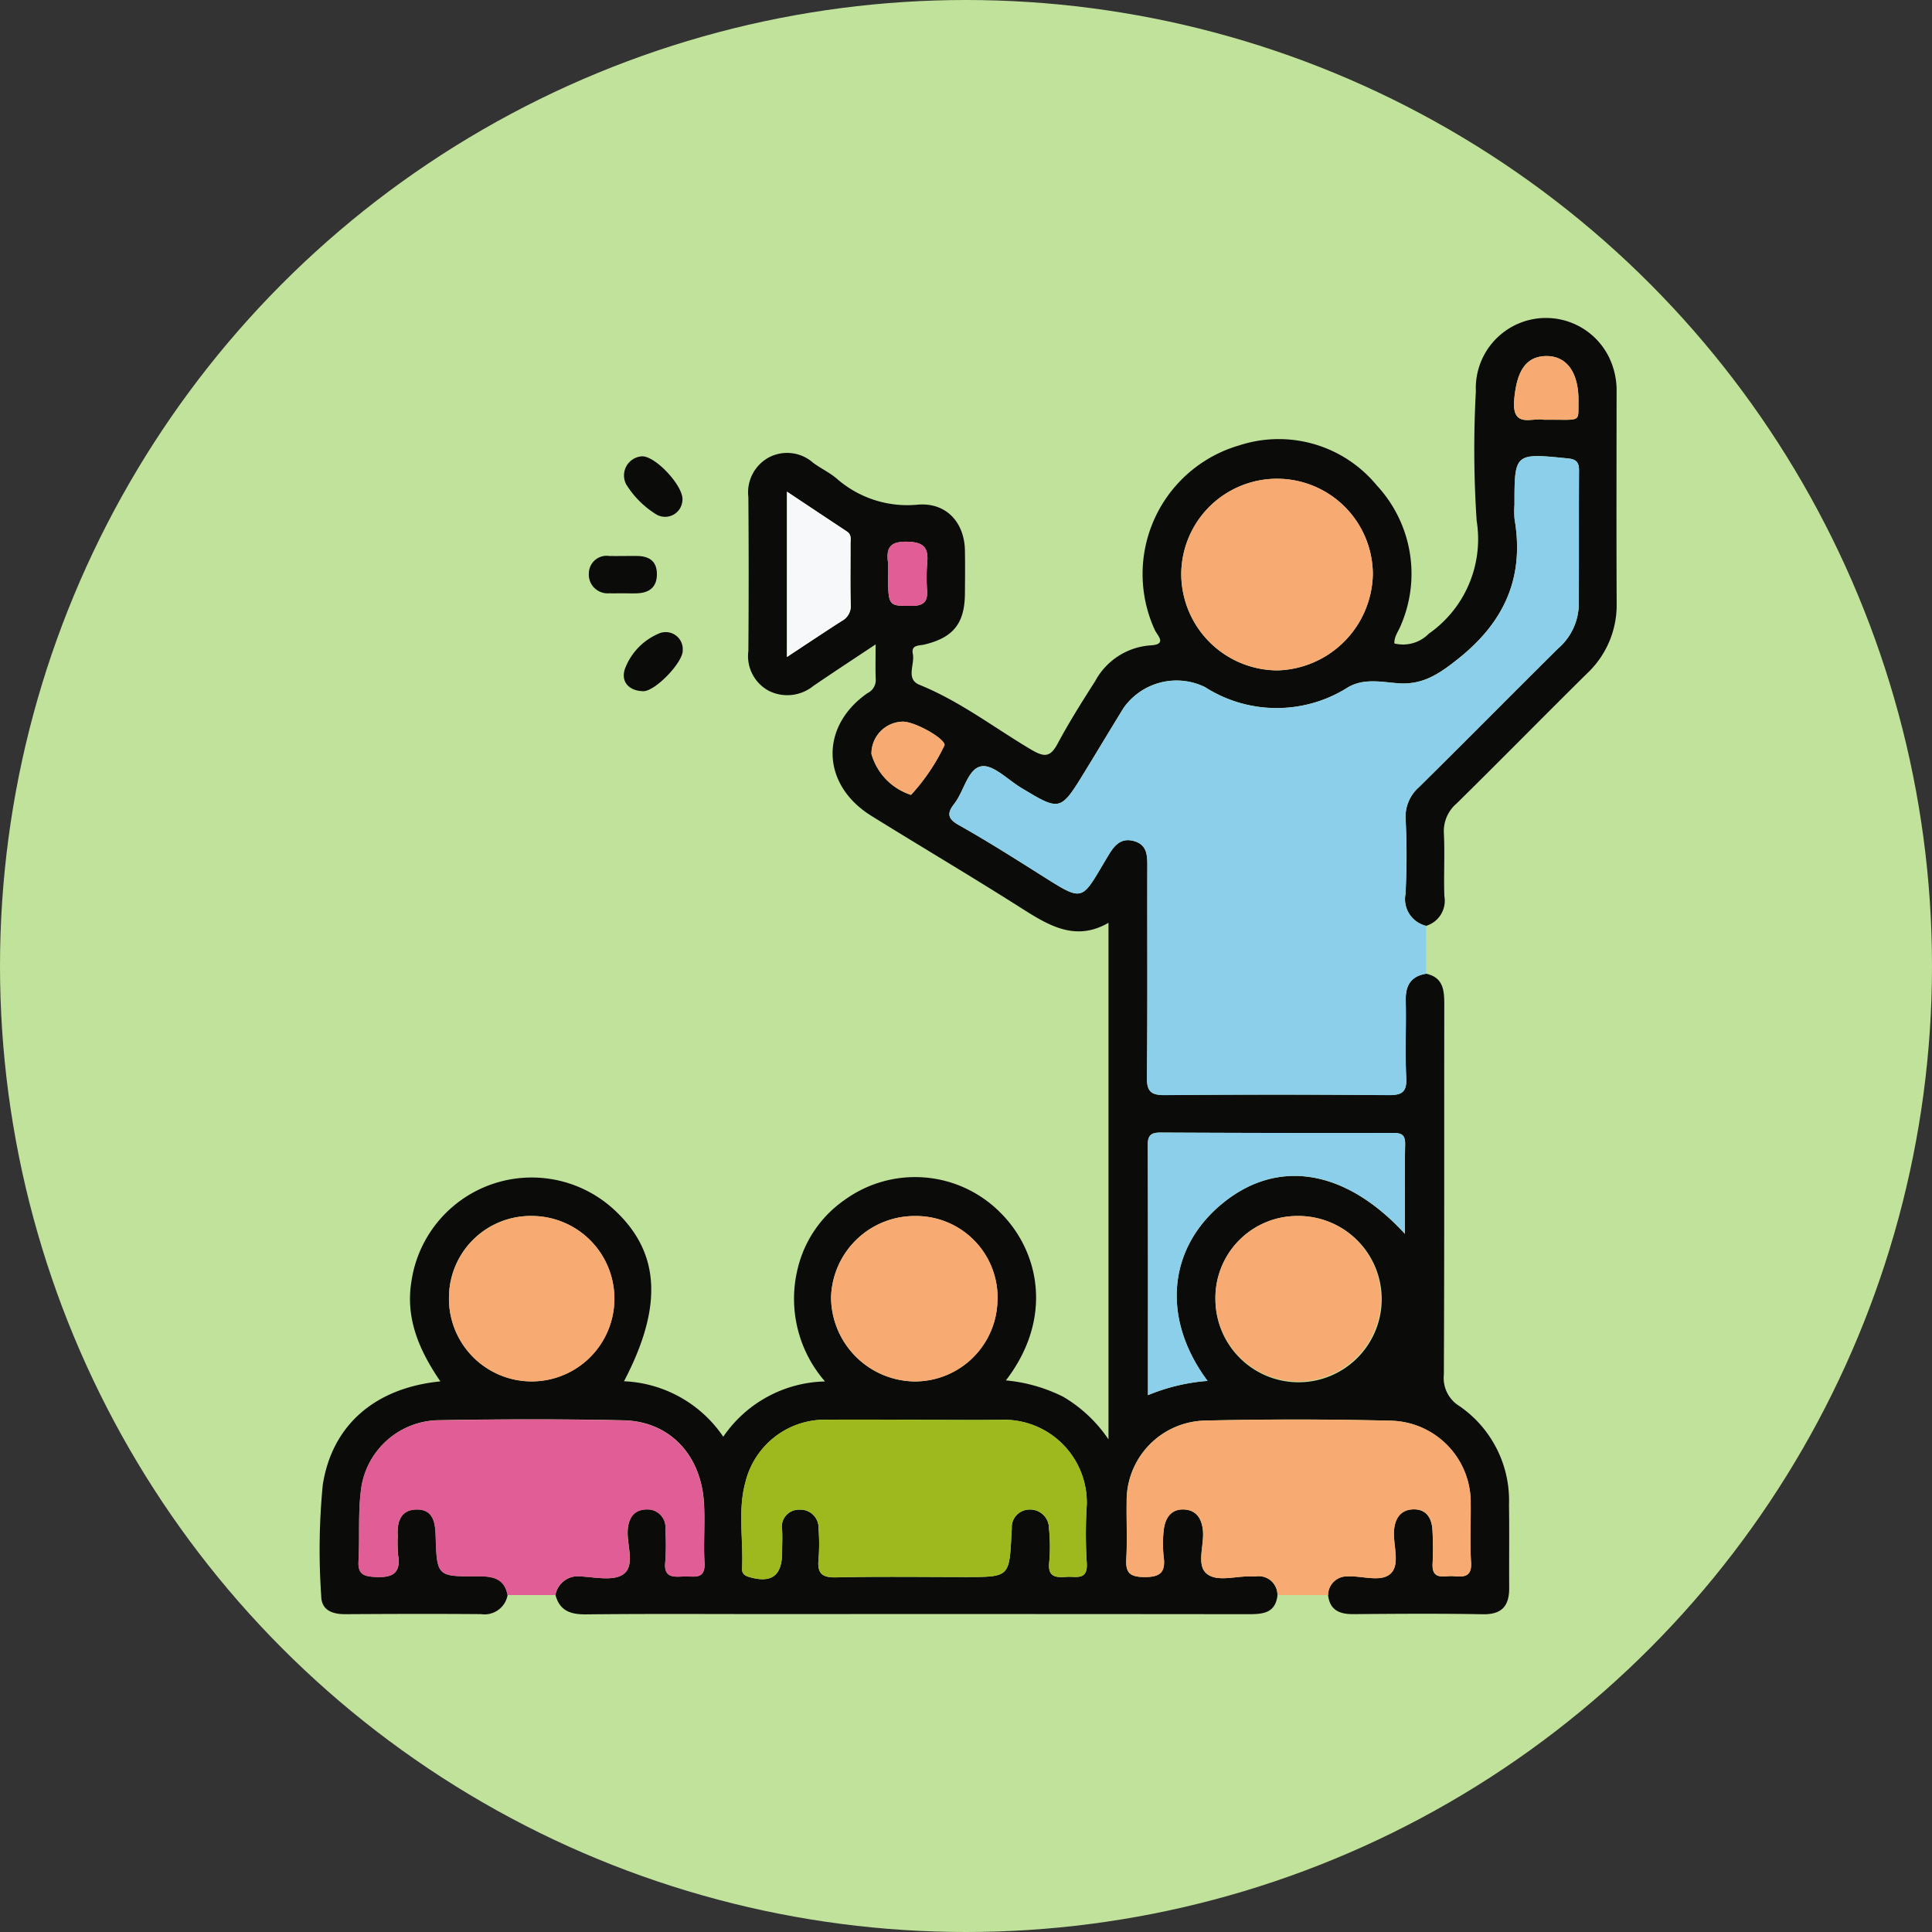 <svg xmlns="http://www.w3.org/2000/svg" xmlns:xlink="http://www.w3.org/1999/xlink" width="145" height="145" viewBox="0 0 145 145">
  <rect x="0" y="0" width="145" height="145" fill="#333333" stroke="none"/>
  <defs>
    <clipPath id="clip-path">
      <rect id="Rectángulo_379489" data-name="Rectángulo 379489" width="97.345" height="97.314" fill="none"/>
    </clipPath>
  </defs>
  <g id="Grupo_1075430" data-name="Grupo 1075430" transform="translate(-750 -4320)">
    <g id="Grupo_1075431" data-name="Grupo 1075431" transform="translate(750 4320)">
      <g id="Grupo_1075432" data-name="Grupo 1075432">
        <circle id="Elipse_5883" data-name="Elipse 5883" cx="72.5" cy="72.5" r="72.5" fill="#c1e29a"/>
        <g id="Grupo_1075382" data-name="Grupo 1075382" transform="translate(23.988 23.847)">
          <g id="Grupo_1075400" data-name="Grupo 1075400" transform="translate(0 0)" clip-path="url(#clip-path)">
            <path id="Trazado_826461" data-name="Trazado 826461" d="M71.892,95.861c-.149,1.389-1.128,1.441-2.214,1.44q-17.851-.019-35.7-.008c-4.659,0-9.318-.03-13.977.021-1.162.013-1.981-.262-2.3-1.455a1.712,1.712,0,0,1,1.856-1.4c1.1.061,2.516.374,3.248-.164.893-.657.249-2.162.321-3.3.062-.986.527-1.564,1.465-1.559a1.338,1.338,0,0,1,1.363,1.5,18.545,18.545,0,0,1-.006,2.426c-.142,1.236.643,1.141,1.421,1.1.7-.033,1.589.294,1.519-1.015-.078-1.463.039-2.936-.034-4.4-.183-3.666-2.558-6.22-6.042-6.3-4.6-.1-9.2-.09-13.8-.008a5.963,5.963,0,0,0-5.924,5.408c-.2,1.7-.069,3.432-.164,5.146-.053.948.31,1.157,1.213,1.209,1.332.078,2-.254,1.744-1.709a13.112,13.112,0,0,1-.016-1.363c-.071-1.1.245-2.011,1.487-1.988,1.192.022,1.329,1,1.36,1.975.095,3.029.1,3.055,3.111,3.036,1.1-.007,2.034.1,2.287,1.4a1.755,1.755,0,0,1-1.987,1.443C8.72,97.269,5.326,97.28,1.933,97.3c-.987.006-1.8-.3-1.813-1.364a50.588,50.588,0,0,1,.116-8.343c.7-4.483,3.921-7.278,8.827-7.764-1.572-2.3-2.629-4.7-2.174-7.493A9.124,9.124,0,0,1,22.11,66.95c3.438,3.172,3.692,7.224.734,12.869a9.488,9.488,0,0,1,7.45,4.164,9.5,9.5,0,0,1,7.636-4.15,9.453,9.453,0,0,1-2.048-8.477,8.744,8.744,0,0,1,3.507-5.137,9.014,9.014,0,0,1,11.658.9c2.977,2.917,4.049,7.962.459,12.636a12.035,12.035,0,0,1,4.3,1.227,10.539,10.539,0,0,1,3.4,3.2V45.411c-2.55,1.473-4.6.131-6.716-1.212-3.663-2.323-7.4-4.529-11.085-6.817-3.754-2.33-3.893-6.694-.288-9.207a1.09,1.09,0,0,0,.621-1.049c-.034-.789-.009-1.58-.009-2.612-1.689,1.125-3.193,2.109-4.677,3.123a3.106,3.106,0,0,1-3.287.39,2.955,2.955,0,0,1-1.587-3.016q.045-5.775,0-11.549A2.986,2.986,0,0,1,33.65,10.52a2.938,2.938,0,0,1,3.387.365c.568.419,1.223.726,1.76,1.177a8.032,8.032,0,0,0,6.111,1.965c2.12-.17,3.488,1.329,3.524,3.452.018,1.063.008,2.127,0,3.191-.011,2.252-.852,3.33-3.04,3.858-.427.1-1.014.009-.869.711.16.78-.559,1.885.5,2.312,3.022,1.224,5.591,3.207,8.358,4.85,1,.591,1.448.611,2.012-.443.857-1.6,1.83-3.144,2.809-4.676a5.12,5.12,0,0,1,4.141-2.691c1.333-.067.5-.766.326-1.188A10.055,10.055,0,0,1,69.037,9.574a9.531,9.531,0,0,1,10.31,3.016,9.735,9.735,0,0,1,1.815,10.455c-.168.46-.522.855-.5,1.4a2.7,2.7,0,0,0,2.581-.73,8.657,8.657,0,0,0,3.594-8.482,80.783,80.783,0,0,1-.059-9.718,5.268,5.268,0,0,1,10-2.535,5.712,5.712,0,0,1,.562,2.636c-.005,5.268-.018,10.536.005,15.8A7.047,7.047,0,0,1,95.12,26.7c-3.277,3.237-6.5,6.524-9.786,9.755a2.731,2.731,0,0,0-.956,2.246c.078,1.567-.021,3.141.036,4.709a1.968,1.968,0,0,1-1.36,2.227A2.059,2.059,0,0,1,81.5,43.249a53.943,53.943,0,0,0,.009-5.619,2.952,2.952,0,0,1,1-2.4c3.493-3.45,6.943-6.943,10.43-10.4A4.469,4.469,0,0,0,94.5,21.667c.027-3.393,0-6.787.022-10.18,0-.621-.174-.867-.844-.933-4-.4-4-.414-4,3.5a6.412,6.412,0,0,0,.008,1.062c.75,4.393-.777,7.742-4.274,10.51-1.433,1.134-2.648,1.953-4.53,1.8-1.216-.1-2.529-.38-3.7.309a9.985,9.985,0,0,1-10.742-.023,4.87,4.87,0,0,0-6.091,1.557c-.98,1.588-1.936,3.19-2.911,4.78-1.844,3.006-1.845,3-4.808,1.212-.987-.6-2.092-1.748-2.958-1.6-1.028.181-1.3,1.871-2.04,2.814-.544.7-.522,1.117.345,1.6,2.062,1.159,4.064,2.427,6.066,3.689,3.376,2.128,3.073,2.064,5.057-1.25.459-.768.931-1.527,1.992-1.248,1.091.287,1.032,1.2,1.03,2.08-.011,5.217.025,10.434-.03,15.65-.012,1.082.314,1.353,1.365,1.344q8.355-.075,16.712,0c1.008.008,1.444-.172,1.387-1.3-.1-1.92.007-3.849-.04-5.772-.027-1.13.364-1.85,1.53-2.037,1.3.285,1.364,1.261,1.362,2.338-.014,9.252.01,18.5-.032,27.755a2.464,2.464,0,0,0,1.167,2.357,8.6,8.6,0,0,1,3.722,7.385c.032,2.072,0,4.146.015,6.218.013,1.352-.5,2.048-1.977,2.021-3.234-.058-6.47-.035-9.705-.008-1.047.009-1.78-.288-1.913-1.44a1.412,1.412,0,0,1,1.485-1.395c1.1-.053,2.509.469,3.221-.224s.168-2.111.241-3.207c.063-.939.515-1.585,1.468-1.6,1-.016,1.384.707,1.42,1.615a24.048,24.048,0,0,1,.009,2.429c-.083,1.334.883.913,1.555.969.741.062,1.4.1,1.33-1.033-.092-1.462-.011-2.935-.027-4.4a6.137,6.137,0,0,0-5.953-6.233q-6.98-.175-13.968-.01a6.02,6.02,0,0,0-5.9,6.1c-.024,1.417.056,2.838-.027,4.251-.06,1.028.216,1.377,1.314,1.393,1.2.017,1.649-.321,1.492-1.522a8.63,8.63,0,0,1,0-1.971c.09-.883.513-1.611,1.5-1.579.955.031,1.375.7,1.449,1.629.087,1.091-.5,2.539.273,3.184.8.67,2.233.151,3.386.213.1.005.2.006.3,0a1.4,1.4,0,0,1,1.63,1.391M44.775,82.707c-2.228,0-4.456-.016-6.684,0a6.148,6.148,0,0,0-6.128,4.674c-.591,2.132-.147,4.329-.255,6.494-.017.337.15.523.506.629,1.7.5,2.495-.072,2.5-1.852,0-.557.03-1.115,0-1.671A1.276,1.276,0,0,1,36,89.46a1.36,1.36,0,0,1,1.446,1.432,14.857,14.857,0,0,1,0,2.277c-.106,1.036.217,1.4,1.316,1.371,3.239-.074,6.481-.026,9.722-.026,3.277,0,3.277,0,3.438-3.207.008-.152.016-.3.026-.455a1.327,1.327,0,0,1,1.3-1.4,1.407,1.407,0,0,1,1.49,1.413,13.05,13.05,0,0,1,.016,2.579c-.109,1.108.543,1.111,1.309,1.057.7-.049,1.586.3,1.514-1.015a34.1,34.1,0,0,1,0-4.4,6.219,6.219,0,0,0-6.426-6.374c-2.126.032-4.254.006-6.38,0M64.667,19.268a7.251,7.251,0,0,0,7.244,7.2,7.369,7.369,0,0,0,7.135-7.191,7.189,7.189,0,1,0-14.379-.007m1.974,60.523c-3.478-4.673-2.972-9.949,1.094-13.3,4.145-3.416,9.24-2.609,13.72,2.265,0-2.312-.024-4.521.014-6.728.012-.689-.249-.845-.883-.844q-8.731.013-17.463-.03c-.706,0-.972.183-.969.932.025,6.219.014,12.438.014,18.777a14.557,14.557,0,0,1,4.471-1.072m6.738-12.377a6.149,6.149,0,0,0-6.146,6.3,6.24,6.24,0,1,0,6.146-6.3m-22.5,6.345a6.119,6.119,0,0,0-6.094-6.343,6.284,6.284,0,0,0-6.4,6.122,6.352,6.352,0,0,0,6.256,6.293,6.2,6.2,0,0,0,6.234-6.072M16.024,67.415A6.125,6.125,0,0,0,9.71,73.424a6.206,6.206,0,1,0,6.314-6.009m19.05-41.958c1.51-.994,2.8-1.857,4.111-2.7a1.26,1.26,0,0,0,.678-1.217c-.046-1.513-.01-3.029-.019-4.543,0-.336.107-.71-.267-.957-1.471-.972-2.938-1.95-4.5-2.989Zm56.807-17.8c2.874-.03,2.569.272,2.6-1.343C94.516,4.093,93.584,2.83,92,2.877c-1.505.044-2.16,1.182-2.343,3.253-.2,2.227,1.352,1.34,2.225,1.525M41.416,32.74a4.529,4.529,0,0,0,2.97,3.07,15.021,15.021,0,0,0,2.521-3.744c-.025-.522-2.251-1.763-3.143-1.752a2.4,2.4,0,0,0-2.348,2.426m1.248-13.617c0,2.557,0,2.509,1.781,2.5.851,0,1.193-.281,1.148-1.124A13.762,13.762,0,0,1,45.6,18.4c.117-1.162-.286-1.563-1.508-1.59-1.275-.029-1.586.455-1.431,1.565a5.493,5.493,0,0,1,.005.752" transform="translate(0 0)" fill="#0b0b0a"/>
            <path id="Trazado_826462" data-name="Trazado 826462" d="M191.2,73c-1.166.187-1.557.906-1.53,2.037.047,1.923-.058,3.852.04,5.772.057,1.132-.379,1.313-1.387,1.3q-8.356-.068-16.712,0c-1.052.009-1.377-.262-1.365-1.344.055-5.216.019-10.433.03-15.65,0-.883.061-1.793-1.03-2.08-1.061-.279-1.533.48-1.992,1.248-1.983,3.314-1.681,3.378-5.057,1.25-2-1.262-4-2.53-6.066-3.689-.867-.487-.889-.909-.345-1.6.737-.942,1.012-2.632,2.04-2.813.866-.153,1.971,1,2.957,1.6,2.963,1.788,2.963,1.794,4.808-1.212.976-1.59,1.931-3.193,2.911-4.78a4.869,4.869,0,0,1,6.091-1.557,9.985,9.985,0,0,0,10.742.023c1.174-.689,2.488-.408,3.7-.309,1.883.154,3.1-.664,4.53-1.8,3.5-2.768,5.024-6.116,4.275-10.51a6.415,6.415,0,0,1-.008-1.063c0-3.918,0-3.9,4-3.5.67.066.848.312.844.933-.02,3.393.005,6.787-.022,10.18a4.468,4.468,0,0,1-1.566,3.169c-3.487,3.456-6.937,6.949-10.43,10.4a2.952,2.952,0,0,0-1,2.4,53.95,53.95,0,0,1-.009,5.619,2.06,2.06,0,0,0,1.556,2.386q0,1.8-.009,3.6" transform="translate(-108.158 -23.762)" fill="#8ccfea"/>
            <path id="Trazado_826463" data-name="Trazado 826463" d="M20.758,285.075c-.252-1.3-1.187-1.406-2.287-1.4-3.007.02-3.017-.007-3.112-3.036-.03-.976-.168-1.953-1.36-1.975-1.242-.023-1.559.887-1.487,1.988a12.95,12.95,0,0,0,.016,1.363c.253,1.455-.412,1.787-1.744,1.709-.9-.053-1.266-.262-1.213-1.209.1-1.714-.034-3.448.164-5.146a5.963,5.963,0,0,1,5.924-5.408c4.6-.082,9.2-.092,13.8.008,3.483.075,5.859,2.63,6.041,6.3.073,1.463-.044,2.936.034,4.4.069,1.309-.819.982-1.519,1.015-.778.037-1.562.132-1.421-1.1a18.488,18.488,0,0,0,.006-2.425,1.338,1.338,0,0,0-1.363-1.5c-.938-.006-1.4.573-1.465,1.558-.072,1.133.573,2.638-.321,3.295-.732.539-2.144.226-3.248.165a1.712,1.712,0,0,0-1.857,1.4l-3.594,0" transform="translate(-6.657 -189.212)" fill="#e15d95"/>
            <path id="Trazado_826464" data-name="Trazado 826464" d="M210.407,285.083a1.4,1.4,0,0,0-1.63-1.391c-.1,0-.2,0-.3,0-1.154-.062-2.584.457-3.386-.213-.773-.646-.186-2.093-.273-3.184-.075-.928-.494-1.6-1.449-1.629-.987-.032-1.41.7-1.5,1.579a8.65,8.65,0,0,0,0,1.971c.157,1.2-.293,1.539-1.492,1.522-1.1-.016-1.374-.365-1.314-1.393.083-1.412,0-2.834.027-4.251a6.02,6.02,0,0,1,5.9-6.1q6.981-.161,13.968.01a6.136,6.136,0,0,1,5.953,6.233c.016,1.468-.065,2.94.027,4.4.071,1.133-.589,1.1-1.33,1.033-.671-.056-1.637.366-1.555-.969a23.976,23.976,0,0,0-.009-2.429c-.036-.908-.422-1.631-1.42-1.615-.952.015-1.4.661-1.468,1.6-.074,1.1.474,2.511-.241,3.207s-2.12.171-3.221.224a1.411,1.411,0,0,0-1.485,1.395h-3.793" transform="translate(-138.516 -189.222)" fill="#f7aa71"/>
            <path id="Trazado_826465" data-name="Trazado 826465" d="M76.415,34.2c1.034-.048,3.189,2.3,3.046,3.314a1.3,1.3,0,0,1-2,1.021,6.953,6.953,0,0,1-2.216-2.226A1.439,1.439,0,0,1,76.415,34.2" transform="translate(-52.233 -23.799)" fill="#0b0b0a"/>
            <path id="Trazado_826466" data-name="Trazado 826466" d="M69.014,61.577c-.351,0-.7.011-1.052,0a1.409,1.409,0,0,1-1.521-1.5,1.333,1.333,0,0,1,1.527-1.3c.7.014,1.4-.008,2.1,0,.861.015,1.458.352,1.479,1.314.021,1-.536,1.451-1.485,1.488-.35.014-.7,0-1.052,0" transform="translate(-46.235 -40.897)" fill="#0b0b0a"/>
            <path id="Trazado_826467" data-name="Trazado 826467" d="M79.489,78.917c.008.894-2.069,3.062-2.967,3.042-1.069-.024-1.688-.707-1.373-1.664A4.636,4.636,0,0,1,77.78,77.6a1.28,1.28,0,0,1,1.708,1.317" transform="translate(-52.239 -53.931)" fill="#0b0b0a"/>
            <path id="Trazado_826468" data-name="Trazado 826468" d="M117.2,271.956c2.127,0,4.254.028,6.38,0A6.219,6.219,0,0,1,130,278.326a34.1,34.1,0,0,0,0,4.4c.072,1.313-.816.966-1.514,1.015-.767.054-1.418.051-1.31-1.057a13.027,13.027,0,0,0-.016-2.579,1.407,1.407,0,0,0-1.49-1.414,1.328,1.328,0,0,0-1.3,1.4q-.015.227-.026.455c-.161,3.207-.161,3.207-3.438,3.207-3.241,0-6.483-.048-9.722.026-1.1.025-1.422-.335-1.316-1.371a14.9,14.9,0,0,0,0-2.277,1.36,1.36,0,0,0-1.446-1.432,1.276,1.276,0,0,0-1.294,1.525c.031.555,0,1.114,0,1.671,0,1.78-.8,2.357-2.5,1.852-.356-.106-.523-.292-.506-.629.107-2.165-.336-4.361.255-6.494a6.148,6.148,0,0,1,6.128-4.674c2.228-.02,4.456,0,6.684,0" transform="translate(-72.421 -189.247)" fill="#9db91e"/>
            <path id="Trazado_826469" data-name="Trazado 826469" d="M212.646,46.825a7.189,7.189,0,1,1,14.379.007,7.369,7.369,0,0,1-7.135,7.191,7.251,7.251,0,0,1-7.243-7.2" transform="translate(-147.979 -27.557)" fill="#f7aa71"/>
            <path id="Trazado_826470" data-name="Trazado 826470" d="M208.873,219.731A14.554,14.554,0,0,0,204.4,220.8c0-6.339.011-12.558-.014-18.777,0-.749.263-.935.969-.932q8.731.047,17.463.03c.634,0,.895.155.883.844-.038,2.207-.014,4.415-.014,6.728-4.481-4.874-9.575-5.681-13.72-2.265-4.067,3.352-4.572,8.627-1.094,13.3" transform="translate(-142.232 -139.94)" fill="#8ccfea"/>
            <path id="Trazado_826471" data-name="Trazado 826471" d="M227.229,221.677a6.211,6.211,0,1,1-6.146,6.3,6.149,6.149,0,0,1,6.146-6.3" transform="translate(-153.85 -154.263)" fill="#f7aa71"/>
            <path id="Trazado_826472" data-name="Trazado 826472" d="M138.711,228.028a6.2,6.2,0,0,1-6.234,6.072,6.352,6.352,0,0,1-6.256-6.293,6.284,6.284,0,0,1,6.4-6.121,6.119,6.119,0,0,1,6.094,6.343" transform="translate(-87.836 -154.268)" fill="#f7aa71"/>
            <path id="Trazado_826473" data-name="Trazado 826473" d="M38.238,221.68a6.21,6.21,0,1,1-6.314,6.009,6.161,6.161,0,0,1,6.314-6.009" transform="translate(-22.213 -154.265)" fill="#f7aa71"/>
            <path id="Trazado_826474" data-name="Trazado 826474" d="M115.337,55.328v-12.4c1.565,1.04,3.032,2.018,4.5,2.989.374.247.265.62.267.957.009,1.514-.027,3.03.019,4.543a1.259,1.259,0,0,1-.678,1.217c-1.308.84-2.6,1.7-4.111,2.7" transform="translate(-80.262 -29.871)" fill="#f6f8f9"/>
            <path id="Trazado_826475" data-name="Trazado 826475" d="M297.005,14.235c-.873-.185-2.422.7-2.225-1.525.183-2.071.838-3.208,2.343-3.253,1.585-.047,2.517,1.216,2.479,3.435-.027,1.615.277,1.313-2.6,1.343" transform="translate(-205.124 -6.58)" fill="#f7aa71"/>
            <path id="Trazado_826476" data-name="Trazado 826476" d="M136.189,102.111a2.4,2.4,0,0,1,2.348-2.425c.891-.012,3.118,1.229,3.143,1.751a15.021,15.021,0,0,1-2.521,3.744,4.528,4.528,0,0,1-2.97-3.07" transform="translate(-94.773 -69.371)" fill="#f7aa71"/>
            <path id="Trazado_826477" data-name="Trazado 826477" d="M140.2,57.579a5.49,5.49,0,0,0-.005-.752c-.155-1.11.156-1.593,1.431-1.565,1.223.027,1.625.428,1.508,1.59a13.763,13.763,0,0,0-.006,2.107c.045.843-.3,1.122-1.148,1.124-1.781,0-1.781.052-1.781-2.5" transform="translate(-97.535 -38.456)" fill="#e15d95"/>
          </g>
        </g>
      </g>
    </g>
  </g>
</svg>
